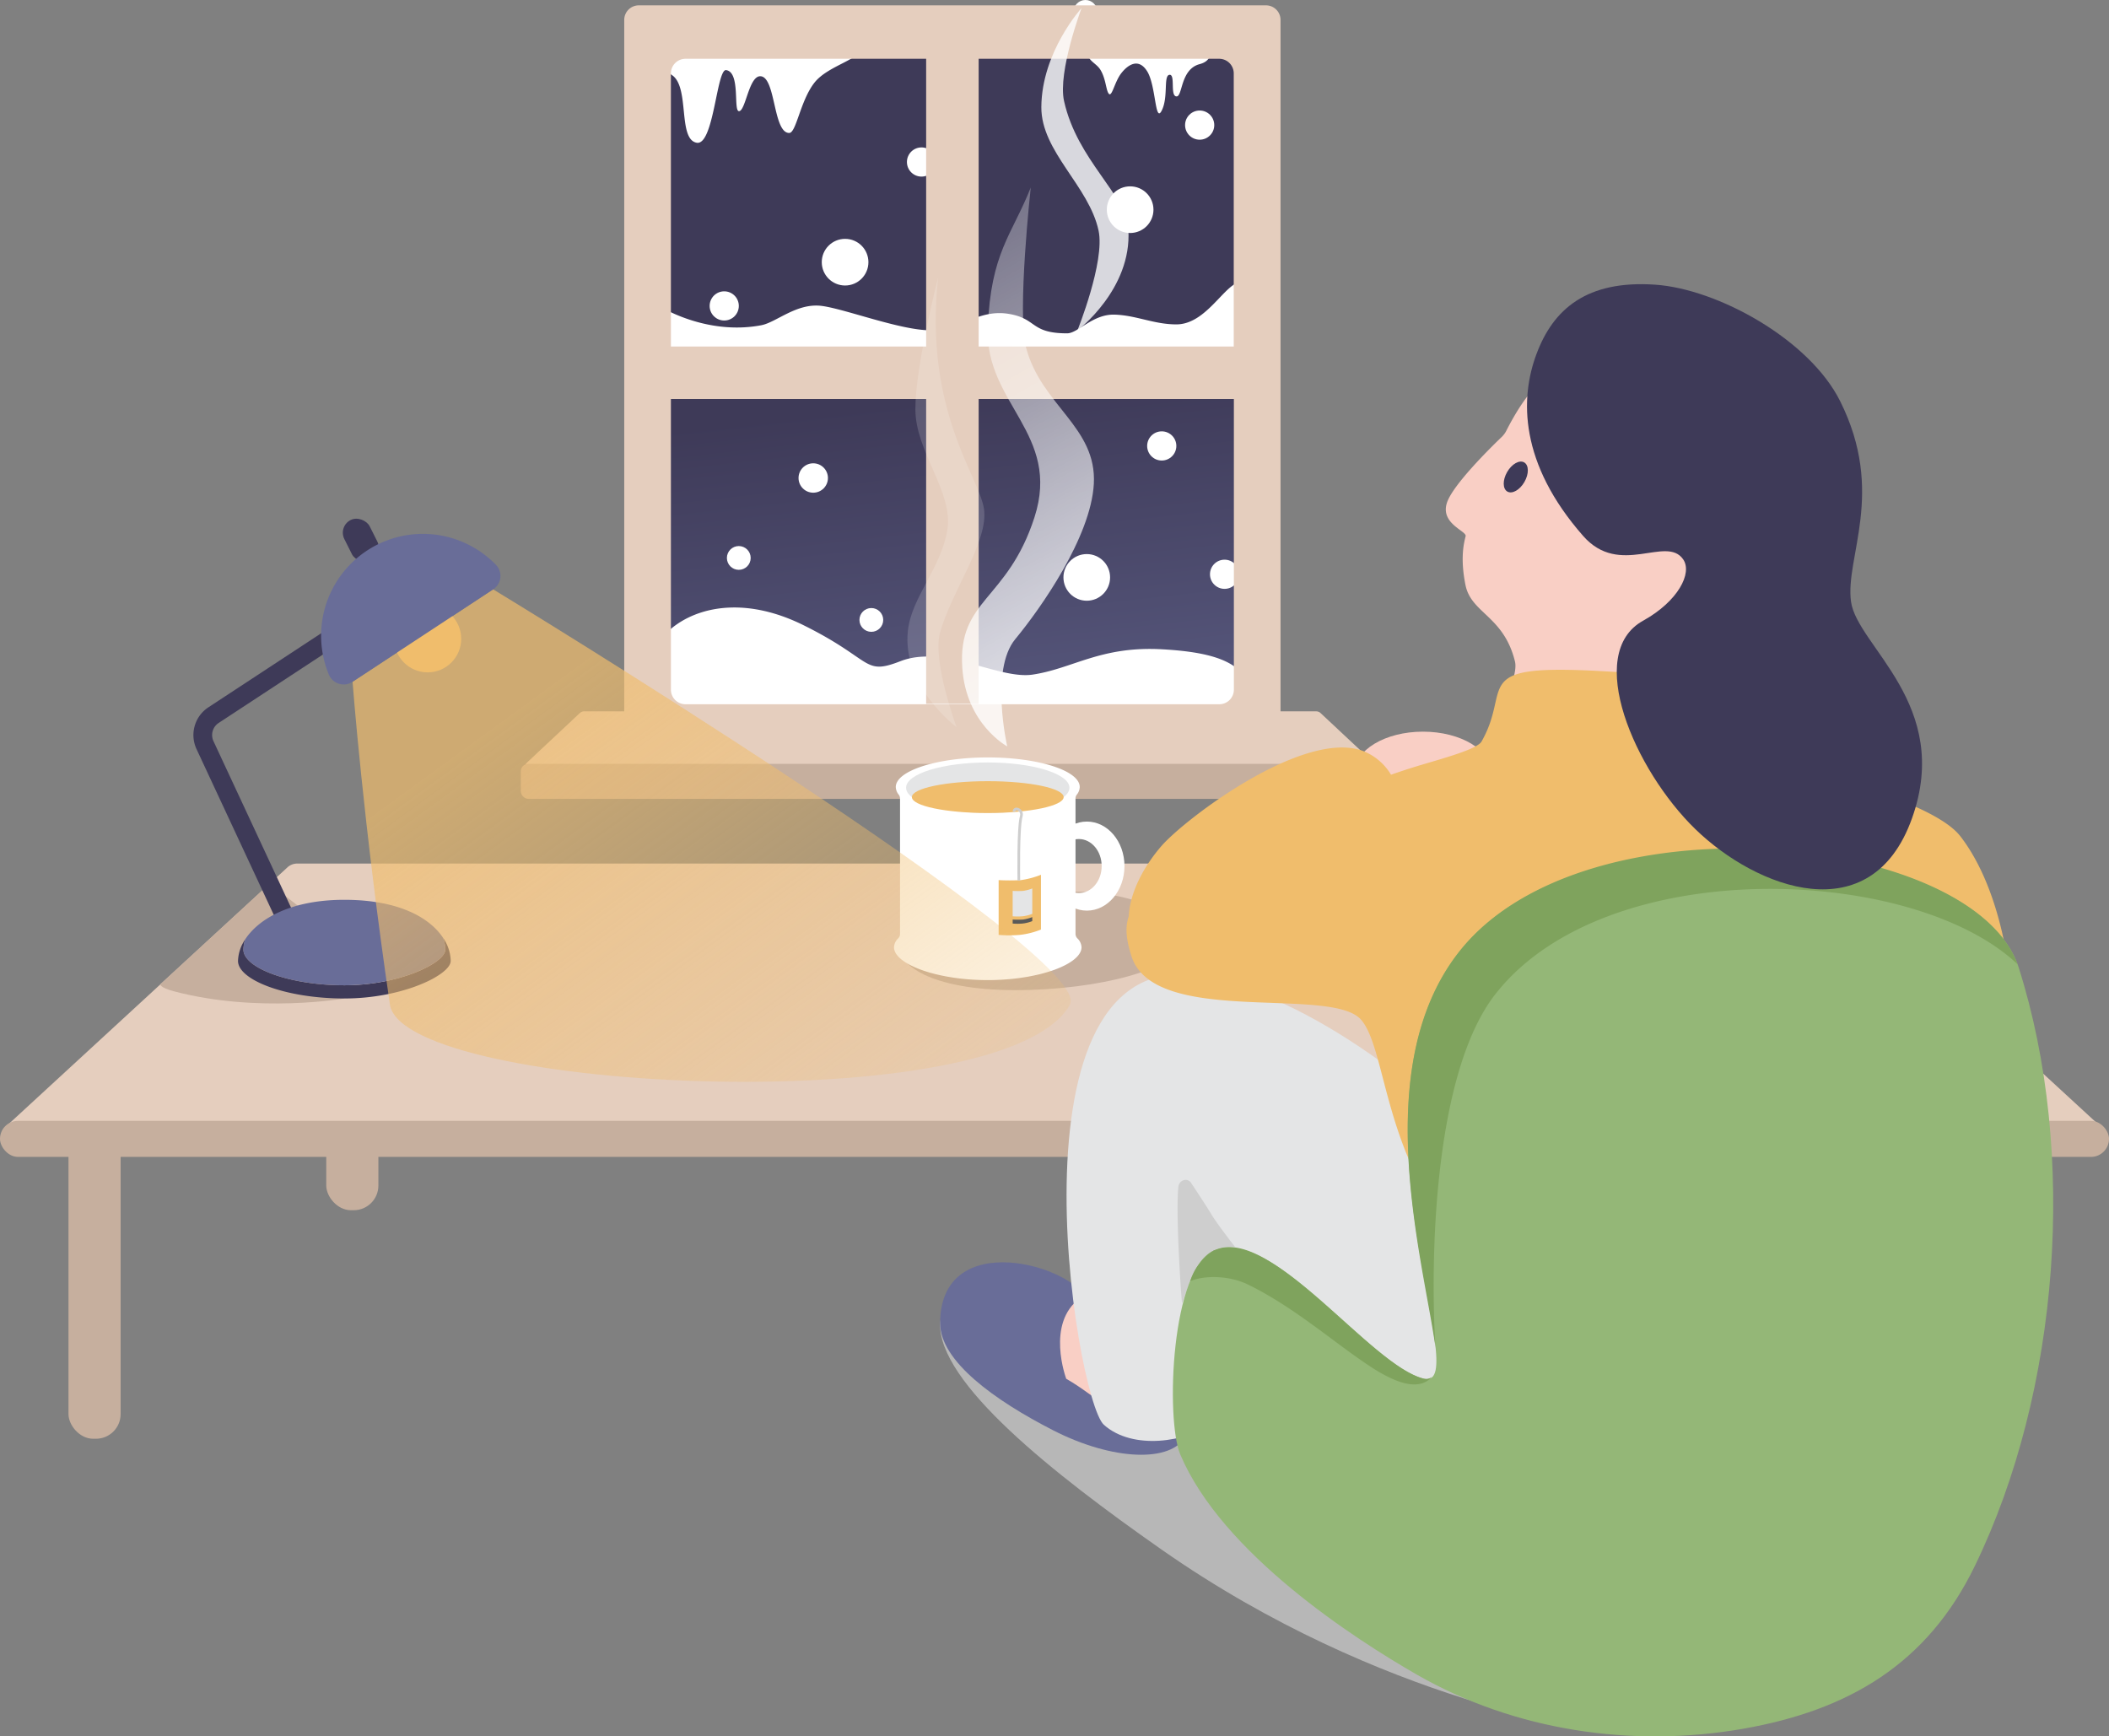 <?xml version="1.0" encoding="utf-8"?><svg xmlns="http://www.w3.org/2000/svg" xmlns:xlink="http://www.w3.org/1999/xlink" viewBox="0 0 789.23 649.81"><rect x="0" y="0" width="789.23" height="649.81" fill="#808080" stroke="none"/><defs><style>.cls-1{fill:url(#linear-gradient)}.cls-2{fill:#fff}.cls-3{fill:#e5cebe}.cls-4{fill:#c6af9e}.cls-5{fill:#e4e5e6}.cls-6{fill:#f0bd6c}.cls-7{fill:#595959}.cls-17,.cls-20,.cls-8{fill:none}.cls-8{stroke:#cecece;stroke-miterlimit:10}.cls-10,.cls-11,.cls-9{opacity:.8}.cls-9{fill:url(#linear-gradient-2)}.cls-10{fill:url(#linear-gradient-3)}.cls-11{fill:url(#linear-gradient-4)}.cls-12{fill:#b7b7b7}.cls-13{fill:#f9cfc5}.cls-14{fill:#696d98}.cls-15{fill:#cecece}.cls-16{fill:#3e3a58}.cls-18{fill:#94b777}.cls-19{fill:#7fa35d}.cls-20{stroke:#3e3a58;stroke-linecap:round;stroke-linejoin:round;stroke-width:7px}.cls-21{opacity:.7;fill:url(#linear-gradient-5)}</style><linearGradient id="linear-gradient" x1="379.19" y1="363.23" x2="355.18" y2="149.29" gradientUnits="userSpaceOnUse"><stop offset="0" stop-color="#696d98"/><stop offset="1" stop-color="#3e3a58"/></linearGradient><linearGradient id="linear-gradient-2" x1="411.73" y1="8.7" x2="304.77" y2="-166.88" gradientTransform="rotate(2.13 -5775.019 202.872)" gradientUnits="userSpaceOnUse"><stop offset="0" stop-color="#fff"/><stop offset="1" stop-color="#fff" stop-opacity=".2"/></linearGradient><linearGradient id="linear-gradient-3" x1="344.77" y1="206.41" x2="367.68" y2="163.15" xlink:href="#linear-gradient-2"/><linearGradient id="linear-gradient-4" x1="413.73" y1="36.22" x2="388.08" y2="126.91" xlink:href="#linear-gradient-2"/><linearGradient id="linear-gradient-5" x1="193.7" y1="265.83" x2="349.7" y2="479.83" gradientUnits="userSpaceOnUse"><stop offset="0" stop-color="#f0bd6c"/><stop offset="1" stop-color="#f0bd6c" stop-opacity=".1"/></linearGradient></defs><title>winter survival guide graphic final</title><g id="Layer_2" data-name="Layer 2"><g id="graphic_with_text" data-name="graphic with text"><path class="cls-1" d="M240.45 10.79h228.14v265.25H240.45z"/><path class="cls-2" d="M406.69 18.3c0 4.67 3.38 5 5.11 7.83 1.83 3 2.05 6.68 2.77 8.32 1.39 3.18 2.23-3.45 5.06-7.08 2.27-2.9 6.33-6 9.66-.69s2.92 19.74 5.46 14.68.55-13.06 2.88-13.36.16 7.83 2.58 8.08 1.39-10.14 8.73-12.08 2.36-9.41 2.36-9.41zM246.63 114.49s17.33 11.19 38.25 7.23c5.67-1.08 13.28-8.45 22.64-7.23s32.32 10.25 42.79 9 16.75-7.8 27.31-6 7.9 7.26 21.73 7.26c4.06 0 9.54-7.21 17.66-7s14.76 3.65 23.2 3.65c12.59 0 19.59-19 26.09-15.48s2.81 31.33-8 31.33H246.63c-4-.03-9.33-21.25 0-22.76zM249.63 23.37c0 1.75.36 3.77 1.83 4.73 6.77 4.46 2.07 24 9.25 25.32 6.4 1.16 7.47-27.63 11-27.18 5.57.72 2.53 15.79 4.94 15.36s3.64-13.07 7.83-13.07c5.88 0 4.74 21.23 10.86 21.23 2.63 0 4.13-12 9.4-18.77s18.43-8.82 17.52-13.8c-.75-4.14-50.45-2.33-67.19-1.61a5.69 5.69 0 0 0-5.43 5.68zM245 260.63c-11.36-17.16 15.72-46.46 55.67-26.66 26.33 13.05 22.2 18.95 36.29 13.48 16.41-6.37 36.76 7 49.6 5 15-2.28 25.38-10.72 48.23-9.46 23.51 1.29 31.55 6.46 34.21 17.29s-40.33 14.36-57 13.84-77.15-4.94-85-3.57c-41 7.13-78-3.78-82-9.92z"/><circle class="cls-2" cx="422.92" cy="78.47" r="8.73"/><circle class="cls-2" cx="406.69" cy="216.09" r="8.73"/><circle class="cls-2" cx="316.25" cy="98.12" r="8.73"/><circle class="cls-2" cx="304.33" cy="178.89" r="5.5"/><circle class="cls-2" cx="344.85" cy="60.63" r="5.46"/><circle class="cls-2" cx="434.75" cy="166.89" r="5.46"/><circle class="cls-2" cx="458.26" cy="214.92" r="5.46"/><circle class="cls-2" cx="271.02" cy="114.49" r="5.46"/><circle class="cls-2" cx="448.94" cy="46.82" r="5.46"/><circle class="cls-2" cx="422.47" cy="252.47" r="5.46"/><circle class="cls-2" cx="406.19" cy="4.45" r="4.45"/><circle class="cls-2" cx="276.47" cy="208.81" r="4.45"/><circle class="cls-2" cx="326.07" cy="232.01" r="4.45"/><path class="cls-3" d="M473.75 2H239.06a5.46 5.46 0 0 0-5.46 5.46v270.7a5.46 5.46 0 0 0 5.46 5.46h234.69a5.45 5.45 0 0 0 5.45-5.46V7.43A5.45 5.45 0 0 0 473.75 2zM251.07 27.45a5.46 5.46 0 0 1 5.46-5.45h90.05v107.68h-95.51zm210.67 230.66a5.45 5.45 0 0 1-5.46 5.45H256.53a5.45 5.45 0 0 1-5.46-5.45V149.33h95.51V263.4h19.65V149.33h95.51zm-95.51-128.43V22h90a5.46 5.46 0 0 1 5.46 5.46v102.22z"/><path class="cls-3" d="M512.4 289.14H198.8a2.17 2.17 0 0 1-1.61-3.74L217 266.85a2.37 2.37 0 0 1 1.61-.63h273.95a2.37 2.37 0 0 1 1.61.63L514 285.4a2.17 2.17 0 0 1-1.6 3.74z"/><rect class="cls-4" x="194.88" y="285.87" width="319.69" height="13.1" rx="2.81" ry="2.81"/><rect class="cls-4" x="25.63" y="417.97" width="19.51" height="120.48" rx="9.23" ry="9.23"/><rect class="cls-4" x="122.09" y="332.44" width="19.51" height="120.48" rx="9.23" ry="9.23"/><rect class="cls-4" x="738.3" y="417.97" width="19.51" height="120.48" rx="9.23" ry="9.23"/><path class="cls-3" d="M782.76 429H5.57c-4.43 0-6.67-4.52-3.57-7.2l105.74-97.35a5.5 5.5 0 0 1 3.57-1.27H677a5.5 5.5 0 0 1 3.57 1.27l105.74 97.35c3.12 2.65.88 7.2-3.55 7.2z"/><rect class="cls-4" y="419.47" width="789.23" height="13.5" rx="6.75" ry="6.75"/><path class="cls-4" d="M443.28 351.06c.3 9.73-25.67 18.43-58 19.42s-48.88-7.32-49.18-17.05 18.19-12.64 48.09-18.19c31.81-5.9 58.81 6.08 59.09 15.82z"/><path class="cls-2" d="M402.48 349.47v-50.61a2.33 2.33 0 0 1 .47-1.45 4.68 4.68 0 0 0 1.11-2.87c0-6.11-15.41-11.07-34.42-11.07s-34.42 5-34.42 11.07a4.74 4.74 0 0 0 1.11 2.87 2.34 2.34 0 0 1 .48 1.45v50.61a2.42 2.42 0 0 1-.68 1.69 4.86 4.86 0 0 0-1.57 3.35c0 6.23 15.71 12.29 35.08 12.29s35.09-6.06 35.09-12.29a4.88 4.88 0 0 0-1.58-3.35 2.45 2.45 0 0 1-.67-1.69z"/><ellipse class="cls-5" cx="369.64" cy="294.81" rx="30.57" ry="9.46"/><ellipse class="cls-6" cx="369.64" cy="298.31" rx="28.4" ry="5.96"/><path class="cls-6" d="M389.55 347.88a29.91 29.91 0 0 1-7.92 2 48.25 48.25 0 0 1-7.92 0v-20.5a79.55 79.55 0 0 0 8.34 0 32.69 32.69 0 0 0 7.5-2z"/><path class="cls-5" d="M386.3 342a13.86 13.86 0 0 1-3.67.92 21.82 21.82 0 0 1-3.67 0v-9.5a35.41 35.41 0 0 0 3.86 0 15 15 0 0 0 3.48-.92z"/><path class="cls-7" d="M386.3 344.72a13.86 13.86 0 0 1-3.67.92 21.82 21.82 0 0 1-3.67 0v-1.5a35.41 35.41 0 0 0 3.86 0 15 15 0 0 0 3.48-.92z"/><path class="cls-8" d="M379.46 303.77c0-2 3.42-.8 2.72 1.67-1.26 4.44-.91 24.06-.91 24.06"/><path class="cls-9" d="M385.73 70.17c-7.08 17.87-15 24.35-16.08 52.61s27.58 39.52 17.46 70.85-28.73 30.6-27 56.27c1.4 21.16 16.81 29.43 16.81 29.43s-6.54-28.59 3-40.12 28.3-38.21 29.41-58.08c1.2-21.33-19.58-29.3-25.35-51-3.44-12.85 1.75-59.96 1.75-59.96z"/><path class="cls-10" d="M351.05 103.89s-8.5 33.12-8.5 49.23 14.39 31 11.95 45.34-13.28 24.87-14.73 37.44c-2.41 20.88 18.2 36.24 18.2 36.24s-9.16-24.61-6.2-35.35c4.3-15.57 18.29-34.3 16.45-46.39s-22.54-36.84-17.17-86.51z"/><path class="cls-11" d="M398.19 37.82c5 22.4 23.23 34.73 24.07 48.16 1.38 22.32-19.07 37.7-19.07 37.7s10.36-25.75 7.93-37.3c-3.53-16.76-21.54-29.63-21.43-46.33C389.82 19.41 404.75 3 404.75 3s-8.99 23.93-6.56 34.82z"/><path class="cls-2" d="M420.8 324.13c0 9.21-6.3 16.67-14.07 16.67s-14.08-7.46-14.08-16.67 6.3-16.66 14.08-16.66 14.07 7.46 14.07 16.66zM403.73 314c-4.72 0-8.55 4.53-8.55 10.12s3.83 10.12 8.55 10.12 8.54-4.53 8.54-10.12-3.82-10.12-8.54-10.12z"/><path class="cls-12" d="M598.63 647.81s-81.19-10-163.88-67.84c-40.69-28.47-83.76-62.56-82.94-84.78s167.82-11.92 201.82 22.93 97 127.54 45 128.69"/><path class="cls-13" d="M563.71 161.18a8.74 8.74 0 0 1-1.72 2.33c-4.07 3.9-18.34 17.94-20.52 24.66-2.55 7.86 7.45 10.54 7 12.49s-2.2 7.61-.06 18.27 14.32 11.54 18.52 28.61c1 4.2-2.52 10.43-1.83 13.2 1 4.1 17.11 5.1 21.32 4.77l25.15-1.63c2.65-.21 3.84-4.63 5.3-6.85 6.43-9.81 24-37.59 26.09-50.74 1.88-12.1-39.67-54.15-61.51-63.93-6.26-2.79-15.28 13.95-17.74 18.82z"/><path class="cls-14" d="M413.2 498.22c-2.09-1.07-4.25-2.07-6.43-3 1.25-3.37 1.24-6 .62-7.81-4.93-14-55.5-28.36-55.58 7.78 0 14.16 20.26 28.83 42.4 40.15s44.33 12.2 49.57 1.95-8.44-27.75-30.58-39.07z"/><path class="cls-13" d="M399 516c12.75 7.27 16.7 15.28 28.72 9.41 7.15-3.5-4.46-30.74-4.46-30.74s-13.92-12.55-19-8.89C391.2 495.12 399 516 399 516z"/><ellipse class="cls-13" cx="532.5" cy="289.23" rx="25.62" ry="15.41"/><path class="cls-5" d="M413.08 533.21c10.77 9.69 31.17 6.5 40.55-.74 11.62-9-15.29-63.19 1-64.65 25-2.25 14.07 34.72 16.67 47.42 3.51 17.18 26.64 31.51 53.57 53s165.87 35.55 192.8 9.7S755 476.27 733.59 463.81 571.93 444.33 562 435.44c-15.51-13.79-59.4-57.7-108.7-69.44-79.69-18.91-50.99 157.51-40.22 167.21z"/><path class="cls-15" d="M445.92 443c-1.25-2.44-4.66-1.56-4.95 1.16-1.06 10.08 1 40.28 1.33 43.13.19 1.8 2-7.12 5.81-13.52a19.57 19.57 0 0 1 6.52-6 15.59 15.59 0 0 1 7.58-1.1s-6.33-8-8.91-12.25-7.38-11.42-7.38-11.42z"/><path class="cls-6" d="M733.63 313c-10-13-54.81-24.19-76.41-28.93-8.25-1.81-16.39-8.08-16.47-16.53-.12-13.54-11.76-14.76-42-16.4-49.54-2.69-32.7 6-44.32 26.36-1.67 2.93-14.59 6.35-23.88 9.16-3.49 1.06-6.79 2.15-10 3.27a21.28 21.28 0 0 0-10.62-8.93c-22.18-8.08-66.3 25.29-75.3 35.62-6.63 7.66-11.8 17.38-12.25 26.38-1.46 4.31-.83 8.95 1 14.74 8.26 26.57 74.19 11.19 85.78 23.69 9.27 10 8.77 48.52 33 77.2 23.76 28.09 149 28.52 180.49 10.3C759.89 447.42 763 351.05 733.63 313z"/><ellipse class="cls-16" cx="567.24" cy="178.51" rx="6.3" ry="3.73" transform="rotate(-60 567.238 178.515)"/><path class="cls-17" d="M500.54 498.14c-.59.75-1.14 1.45-1.67 2.1a7.06 7.06 0 0 0 1.67-2.1z"/><path class="cls-18" d="M755.43 362.07c22.07 69.46 15.41 158.4-16.41 224-17.81 36.71-47.29 54-86.68 60.91-41.46 7.25-85.55.77-122.19-20.29-23.27-13.37-72.85-45.37-88.48-82.38-5.53-13.1-3.49-70.32 13-76.47 22.23-8.3 58.21 43.27 78.11 48.13s-32.11-101.32 13.16-159.6c45.78-59.01 193.48-44.66 209.49 5.7z"/><path class="cls-19" d="M559.65 372C601 319.21 715.84 323.73 755 360.87c-18-49.38-162.57-63.87-209.1-4.52-33.92 43.28-13.3 115.1-8.71 147.9-1.93-29.54-1.32-101.95 22.46-132.25zM467 480.73c17.5 8.51 33 22.39 46.16 30.92 10 6.51 18.17 8.82 22.74 3.59a3.46 3.46 0 0 1-3.13.71c-19.9-4.86-57.36-57.42-78.11-48.13-2.42 1.08-7.25 5.08-9.27 11.68 5.05-2.22 14.35-2.29 21.61 1.23z"/><path class="cls-16" d="M575 132.45c-6.26 16.65-6.4 41 17.47 68.15 13.69 15.55 31.05-.4 37.39 8.71 3.57 5.13-1.86 15.72-15 23-22.08 12.27-3.21 55.87 19.58 78 22.94 22.25 65.8 38.59 81.05-4s-20.49-64.49-22.8-81.12 13.08-40.76-4.07-75.06c-11.56-23.15-45.91-42-69.21-43.59-25.63-1.76-38.16 9.16-44.41 25.91z"/><path class="cls-4" d="M111.38 338.91l17.49 34.77s-32.24 5.64-63.74-2.68c-5.58-1.47-5.11-2.68-5.11-2.68l40.86-37.62z"/><path class="cls-20" d="M123.53 239L79.9 267.64a8.92 8.92 0 0 0-3.19 11.21l33.49 71.87"/><path class="cls-16" d="M165.85 351.05a13.23 13.23 0 0 1 .78 4.36c0 4.87-16.91 13.33-37.76 13.33s-37.77-6.58-37.77-13.33a12.14 12.14 0 0 1 .7-3.9 15 15 0 0 0-2.73 8.12c0 7.12 17.82 14.05 39.8 14.05s39.8-8.92 39.8-14.05a15.79 15.79 0 0 0-2.82-8.58z"/><path class="cls-14" d="M128.87 368.74c20.85 0 37.76-8.46 37.76-13.33a13.23 13.23 0 0 0-.78-4.36c-4.82-7.34-16.21-14.3-37-14.3-20.27 0-32.12 7.25-37.07 14.76a12.14 12.14 0 0 0-.7 3.9c.02 6.75 16.92 13.33 37.79 13.33z"/><path class="cls-21" d="M131.94 255.15S135.89 308 146 376.5c7.71 32.47 229.68 43 254.36-.44 10.32-18.14-215.82-155.5-215.82-155.5l-52.59 34.59"/><circle class="cls-6" cx="160.04" cy="239.08" r="12.55"/><rect class="cls-16" x="129.71" y="193.73" width="10.62" height="16.96" rx="5.31" ry="5.31" transform="rotate(-26.64 134.986 202.193)"/><path class="cls-14" d="M131.94 255.15a6 6 0 0 1-8.89-2.73 38.08 38.08 0 0 1 62.52-41.06 6 6 0 0 1-1 9.2z"/></g></g></svg>
